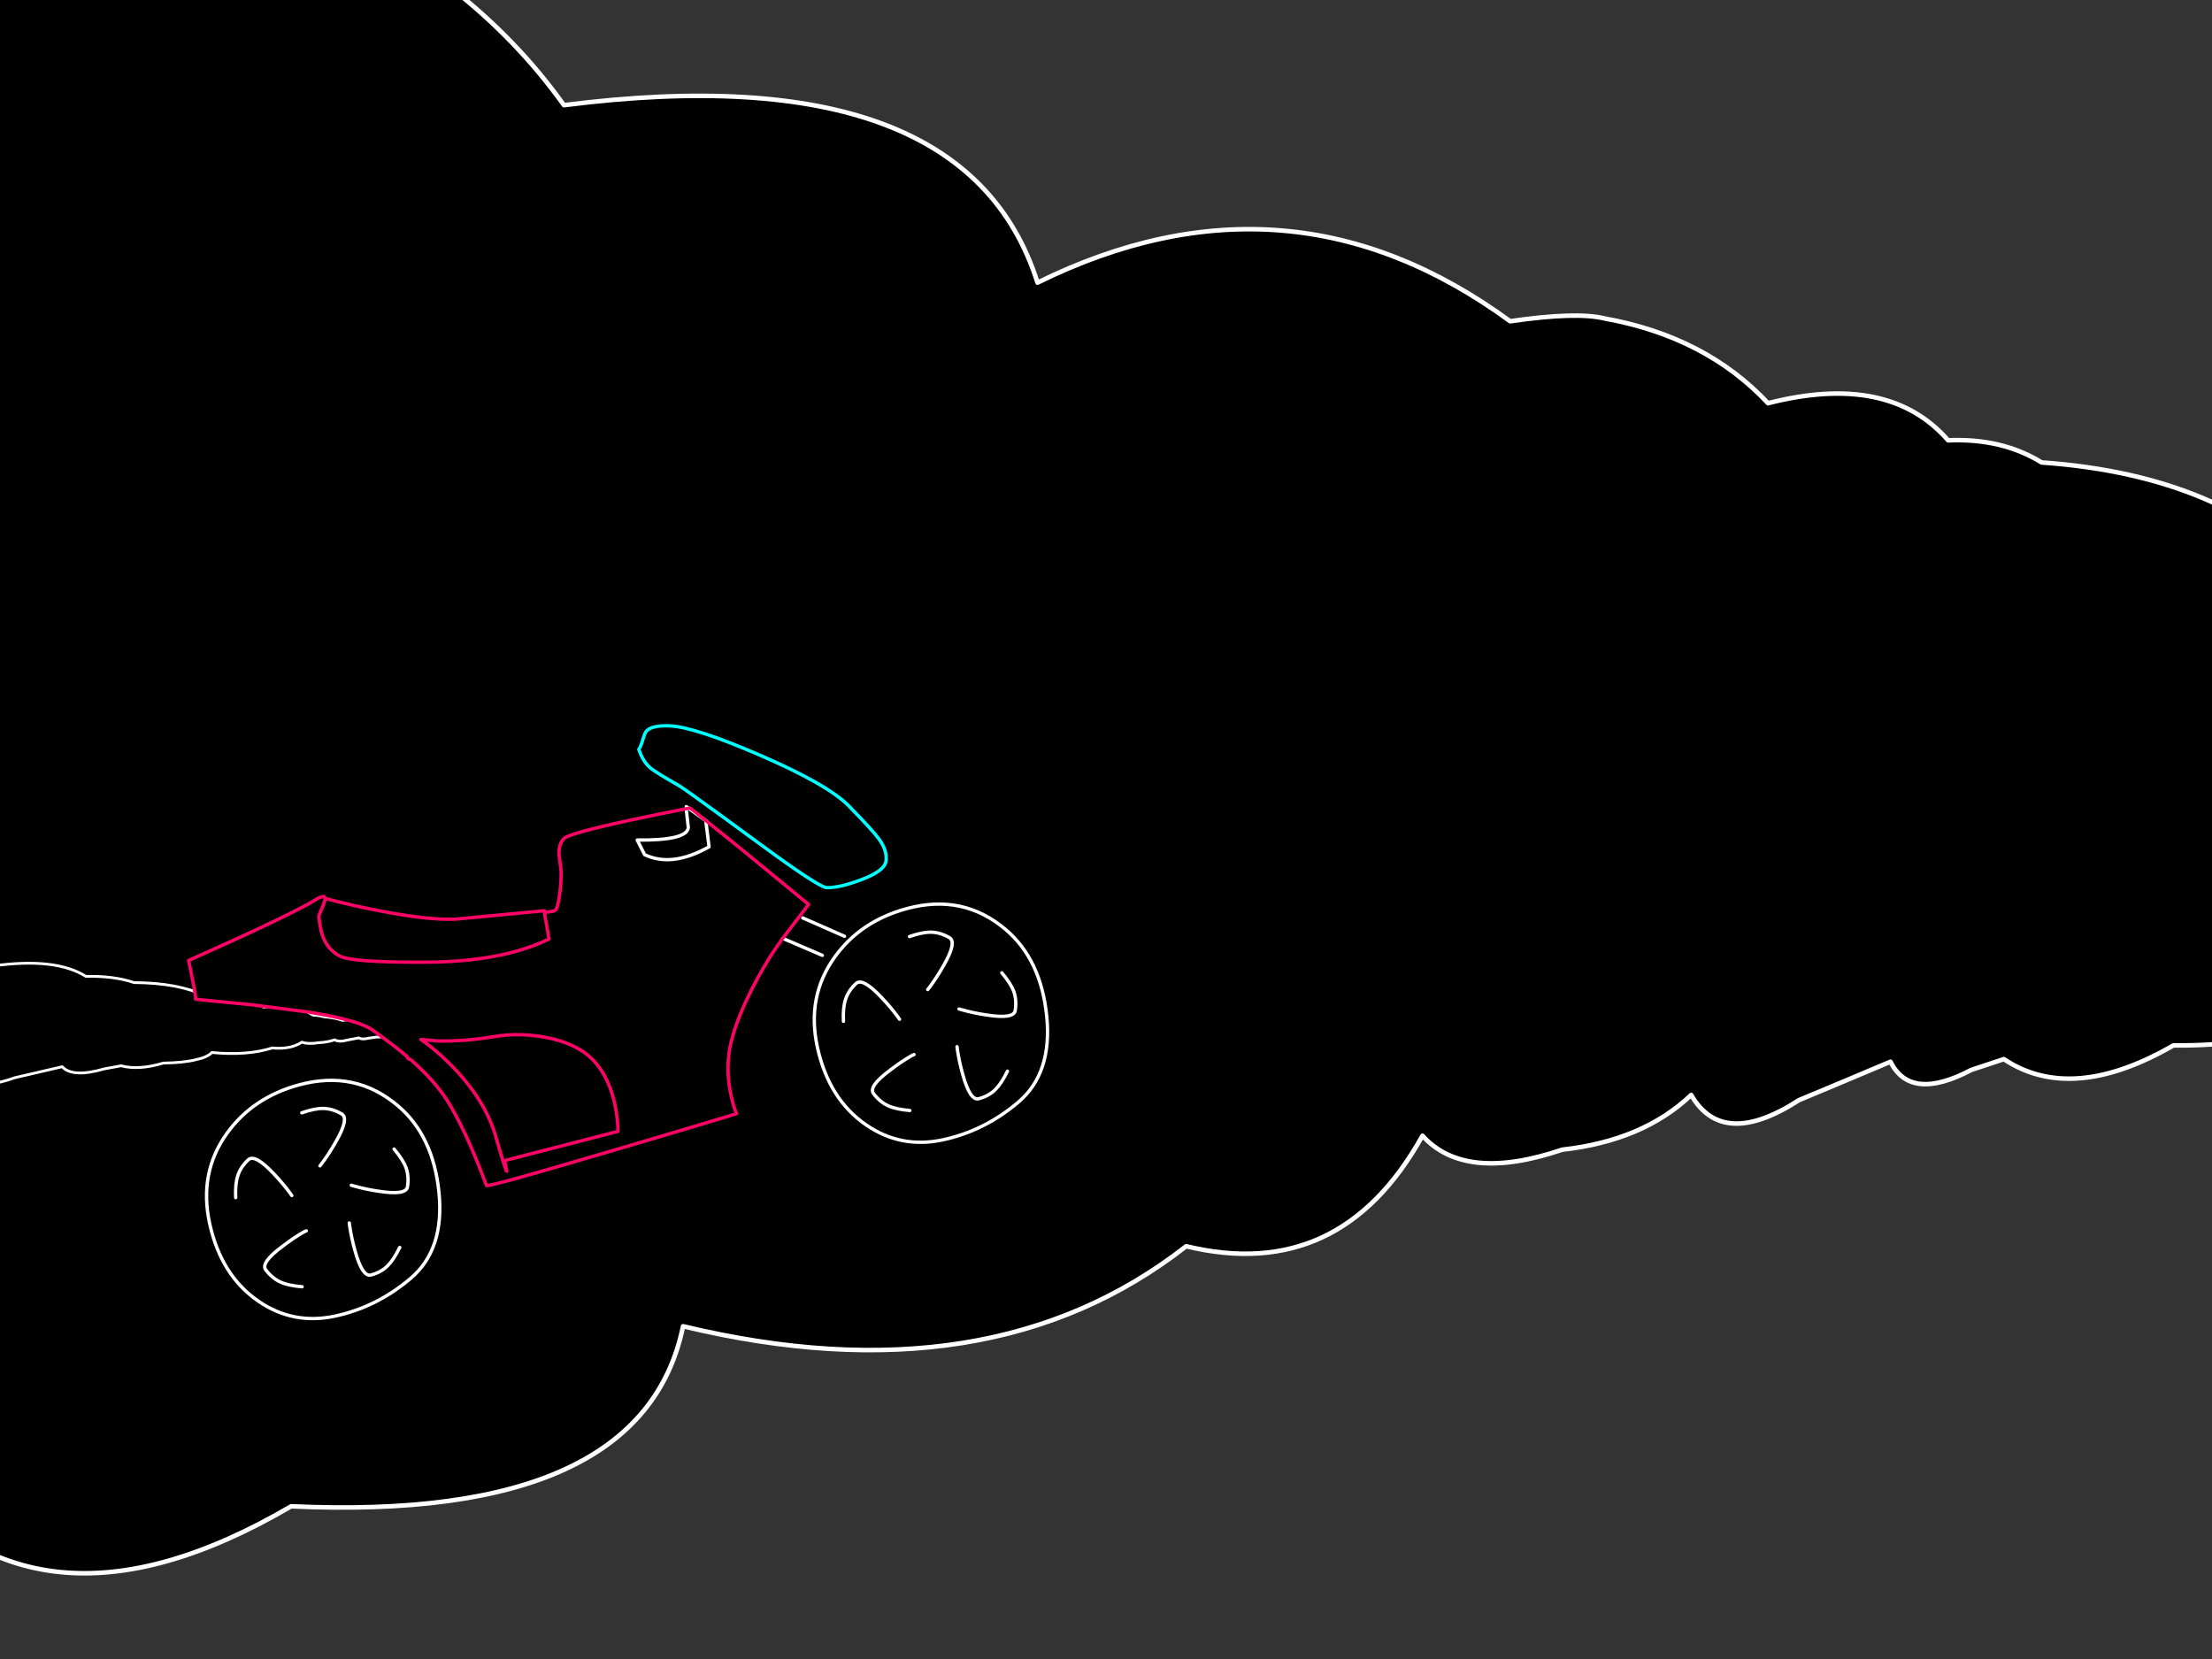 <?xml version="1.0" encoding="utf-8"?>
<svg id="EdithAnim11" image-rendering="inherit" baseProfile="basic" version="1.1" x="0px" y="0px" width="800" height="600" xmlns="http://www.w3.org/2000/svg" xmlns:xlink="http://www.w3.org/1999/xlink">
  <rect width="100%" height="100%" fill="#333333" stroke="none"/>
  <defs>
    <g id="Bike-Wheel" overflow="visible">
      <path id="Layer5_0_1_STROKES" stroke="#FFF" stroke-width="1" stroke-linejoin="round" stroke-linecap="round" fill="none" d="M2.05 -34.85Q-12.35 -34.85 -22.65 -26.45 -34 -17.2 -34.7 -1.55 -35.4 14.3 -26.6 24.6 -18.4 34.2 -5.6 34.85 7.15 35.5 19.2 29.8 31.25 24.1 34.05 7.25 36.85 -9.65 28.9 -21.15 19.4 -34.85 2.05 -34.85Z" test="Bike Wheel"/>
      <path id="Layer4_0_1_STROKES" stroke="#FFF" stroke-width="1" stroke-linejoin="round" stroke-linecap="round" fill="none" d="M.55 -26.55Q4.65 -26.85 7.1 -26.15 9.75 -25.4 12 -23.15 13.95 -21.25 8 -15.35 5.3 -12.6 2.25 -10.2 1.95 -10 1.7 -9.8M24.45 -8.9Q26.2 -5.15 26.45 -2.65 26.7 .1 25.4 3.05 24.35 5.5 16.7 2.1 13.2 .6 9.85 -1.4 9.5 -1.6 9.25 -1.75M18.45 20Q15.75 23.1 13.55 24.35 11.2 25.75 8 25.75 5.3 25.75 5.25 17.4 5.2 13.55 5.65 9.7 5.7 9.35 5.75 9M-25.15 -7.15Q-24.25 -11.2 -22.85 -13.3 -21.4 -15.6 -18.6 -17.1 -16.2 -18.45 -12.25 -11.05 -10.4 -7.65 -9 -4.1 -8.9 -3.7 -8.75 -3.4M-12.85 23.8Q-16.75 22.4 -18.7 20.8 -20.85 19.05 -22.05 16.1 -23.1 13.6 -15.3 10.55 -11.75 9.05 -8 8.05 -7.65 8 -7.3 7.95" test="Bike Wheel"/>
    </g>
  </defs>
  <g id="19_Motorbikesf80r1" overflow="visible">
    <g id="Smokef6r1">
      <path fill="#000" stroke="none" d="M375.235,102.215 Q349.093,19.571 203.967,38.04 135.789,-57.408 -41.645,-68.505 -41.645,230.488 -41.645,529.48 11.073,599.941 105.305,544.768 232.453,550.588 247.044,479.661 357.865,506.278 428.995,450.716 484.753,464.219 514.455,410.752 529.828,427.747 565.002,415.796 594.27,412.537 611.64,396.008 623.018,415.719 650.636,397.871 667.224,390.964 683.726,383.98 690.935,398.569 712.994,386.929 718.9,384.989 724.719,383.049 749.211,399.345 786.035,378.083 816.259,378.393 833.716,370.012 850.044,362.718 854.907,347.664 907.017,358.528 942.192,334.161 968.681,339.671 983.966,316.391 991.957,323.53 1008.284,318.253 1022.007,316.701 1030.692,309.484 1036.684,317.788 1049.712,309.95 1057.615,306.924 1065.519,303.82 1069.427,309.95 1079.762,304.828 1085.407,303.121 1090.966,301.414 1099.303,301.026 1107.554,300.716 1107.554,298.155 1108.336,292.412 1108.683,289.774 1109.03,287.136 1109.03,283.566 1109.03,279.996 1106.164,280.54 1103.298,281.005 1102.082,277.358 1101.04,277.125 1092.876,274.176 1088.708,276.427 1081.76,272.78 1072.64,273.323 1061.784,263.157 1041.374,268.279 1031.126,259.277 1015.927,256.484 1014.451,256.018 1013.061,255.63 1008.632,253.612 998.21,254.233 966.683,225.521 932.117,237.084 926.906,238.48 921.521,240.576 905.193,202.862 838.927,209.924 805.403,171.977 738.355,167.244 724.024,158.397 704.57,159.251 683.118,134.652 639.432,145.826 616.938,121.77 580.288,115.174 570.3,112.691 546.156,116.183 465.993,57.517 375.235,102.215Z" test="Smoke_1" stroke-width="1.644"/>
      <path id="Layer2_0_1_STROKES" stroke="#FFF" stroke-width="1.644" stroke-linejoin="round" stroke-linecap="round" fill="none" d="M1107.554,300.716 Q1099.303,301.026 1090.966,301.414 1085.407,303.121 1079.762,304.828 1069.427,309.95 1065.519,303.82 1057.615,306.924 1049.712,309.95 1036.684,317.788 1030.692,309.484 1022.007,316.701 1008.284,318.253 991.957,323.53 983.966,316.391 968.681,339.671 942.192,334.161 907.017,358.528 854.907,347.664 850.044,362.718 833.716,370.012 816.259,378.393 786.035,378.083 749.211,399.345 724.719,383.049 718.9,384.989 712.994,386.929 690.935,398.569 683.726,383.98 667.224,390.964 650.636,397.871 623.018,415.719 611.64,396.008 594.27,412.537 565.002,415.796 529.828,427.747 514.455,410.752 484.753,464.219 428.995,450.716 357.865,506.278 247.044,479.661 232.453,550.588 105.305,544.768 11.073,599.941 -41.645,529.48 -41.645,230.488 -41.645,-68.505 135.789,-57.408 203.967,38.04 349.093,19.571 375.235,102.215 465.993,57.517 546.156,116.183 570.3,112.691 580.288,115.174 616.938,121.77 639.432,145.826 683.118,134.652 704.57,159.251 724.024,158.397 738.355,167.244 805.403,171.977 838.927,209.924 905.193,202.862 921.521,240.576 926.906,238.48 932.117,237.084 966.683,225.521 998.21,254.233 1008.632,253.612 1013.061,255.63 1014.451,256.018 1015.927,256.484 1031.126,259.277 1041.374,268.279 1061.784,263.157 1072.64,273.323 1081.76,272.78 1088.708,276.427 1092.876,274.176 1101.04,277.125 1102.082,277.358 1103.298,281.005 1106.164,280.54 1109.03,279.996 1109.03,283.566 1109.03,287.136 1108.683,289.774 1108.336,292.412 1107.554,298.155 1107.554,300.716Z" test="Smoke_1"/>
    </g>
    <g id="Smokef3r1">
      <path fill="#000" stroke="none" d="M-139.219,337.088 Q-152.309,313.721 -227.67,318.952 -262.564,291.965 -354.531,288.851 -354.531,358.591 -354.531,428.33 -327.154,448.149 -278.123,432.366 -211.85,433.869 -204.482,413.633 -146.774,421.018 -109.86,405.126 -80.8,408.872 -65.466,393.65 -57.463,398.411 -39.174,394.99 -23.952,394.03 -14.939,389.324 -9.067,394.881 5.332,389.777 13.896,387.786 22.498,385.795 26.238,389.886 37.72,386.573 40.75,386.012 43.816,385.451 50.1,387.152 59.113,384.474 66.331,384.383 70.819,383.261 74.971,382.41 76.616,380.655 89.37,381.885 98.458,379.007 105.04,379.641 109.192,376.908 111.361,377.722 115.288,377.107 118.691,376.926 120.973,376.057 122.618,377.016 125.797,376.111 127.779,375.731 129.762,375.369 130.884,376.075 133.389,375.46 134.811,375.261 136.232,375.062 138.289,375.025 140.346,374.971 140.346,374.374 140.682,373.034 140.832,372.419 140.982,371.804 140.982,370.971 140.982,370.138 140.271,370.211 139.56,370.283 139.186,369.867 138.887,369.831 136.905,369.523 135.82,369.813 134.025,369.414 131.744,369.505 128.789,368.365 123.815,369.034 121.085,368.039 117.307,367.749 116.971,367.695 116.672,367.623 115.624,367.224 113.306,367.152 105.938,362.681 98.009,363.93 96.663,364.039 95.316,364.238 89.968,359.459 74.223,360.147 64.424,355.459 48.491,355.369 41.124,352.889 31.063,353.124 20.03,346.174 -2.634,349.36 -14.191,342.536 -33.19,340.708 -38.314,340.002 -50.843,340.979 -92.245,324.4 -139.219,337.088Z" test="Smoke_22" vector-effect="non-scaling-stroke" stroke-width="1"/>
      <path id="Layer1_0_1_STROKES" stroke="#FFF" stroke-width="1" stroke-linejoin="round" stroke-linecap="round" fill="none" d="M140.346,374.971 Q138.289,375.025 136.232,375.062 134.811,375.261 133.389,375.46 130.884,376.075 129.762,375.369 127.779,375.731 125.797,376.111 122.618,377.016 120.973,376.057 118.691,376.926 115.288,377.107 111.361,377.722 109.192,376.908 105.04,379.641 98.458,379.007 89.37,381.885 76.616,380.655 74.971,382.41 70.819,383.261 66.331,384.383 59.113,384.474 50.1,387.152 43.816,385.451 40.75,386.012 37.72,386.573 26.238,389.886 22.498,385.795 13.896,387.786 5.332,389.777 -9.067,394.881 -14.939,389.324 -23.952,394.03 -39.174,394.99 -57.463,398.411 -65.466,393.65 -80.8,408.872 -109.86,405.126 -146.774,421.018 -204.482,413.633 -211.85,433.869 -278.123,432.366 -327.154,448.149 -354.531,428.33 -354.531,358.591 -354.531,288.851 -262.564,291.965 -227.67,318.952 -152.309,313.721 -139.219,337.088 -92.245,324.4 -50.843,340.979 -38.314,340.002 -33.19,340.708 -14.191,342.536 -2.634,349.36 20.03,346.174 31.063,353.124 41.124,352.889 48.491,355.369 64.424,355.459 74.223,360.147 89.968,359.459 95.316,364.238 96.663,364.039 98.009,363.93 105.938,362.681 113.306,367.152 115.624,367.224 116.672,367.623 116.971,367.695 117.307,367.749 121.085,368.039 123.815,369.034 128.789,368.365 131.744,369.505 134.025,369.414 135.82,369.813 136.905,369.523 138.887,369.831 139.186,369.867 139.56,370.283 140.271,370.211 140.982,370.138 140.982,370.971 140.982,371.804 140.832,372.419 140.682,373.034 140.346,374.374 140.346,374.971Z" test="Smoke_22" vector-effect="non-scaling-stroke"/>
    </g>
    <g id="MotorBikePinkf3r1">
      <g id="RedBike-container">
        <path fill="#000" stroke="none" d="M116.486,337.903 Q118.264,343.363 122.844,345.758 127.425,348.154 154.57,347.992 181.699,347.772 198.514,339.633 198.066,336.566 197.418,332.99 L196.869,330.012 Q196.947,330.004 196.986,329.981 L196.887,329.382 164.887,332.41 Q155.451,332.88 138.585,329.658 128.465,327.812 117.565,324.925 117.624,325.847 116.412,328.547 115.242,331.174 115.277,331.539 115.915,336.243 116.486,337.903 M290.337,331.985 L289.314,331.197 283.071,339.373 297.41,345.524 299.968,347.837 Q304.265,343.238 307.141,340.099 L305.432,338.621 290.337,331.985 M248.934,299.286 Q248.518,304.022 230.46,303.807 L233.129,309.091 Q242.962,313.826 256.435,306.272 L255.26,296.775 249.078,292.372 Q248.596,292.439 248.172,292.49 L248.934,299.286 M230.46,303.807 Q248.518,304.022 248.934,299.286 L248.172,292.49 Q238.132,294.435 227.847,296.634 205.703,301.453 204.049,303.209 202.263,304.939 202.171,308.089 202.155,309.656 202.779,313.613 203.192,316.315 202.576,322.168 201.858,328.11 200.896,329.181 200.574,329.574 196.986,329.981 196.947,330.004 196.869,330.012 L197.418,332.99 Q198.066,336.566 198.514,339.633 181.699,347.772 154.57,347.992 127.425,348.154 122.844,345.758 118.264,343.363 116.486,337.903 115.915,336.243 115.277,331.539 115.242,331.174 116.412,328.547 117.624,325.847 117.565,324.925 117.563,324.804 117.502,324.692 117.256,323.363 113.538,325.756 108.235,329.055 87.724,338.561 77.424,343.263 68.211,347.361 71.115,361.207 70.707,361.316 70.299,361.426 91.463,363.432 111.407,366.016 111.73,366.055 129.629,368.937 134.639,372.468 138.805,375.412 142.278,378.105 142.679,378.435 143.138,378.749 145.282,380.44 147.133,381.989 147.25,382.11 147.312,382.191 147,382.748 148.605,383.281 153.021,387.159 156.352,390.952 157.322,392.004 158.175,393.088 160.135,395.499 161.64,397.845 168.368,408.477 175.938,428.758 176.023,429.075 184.003,426.905 184.084,426.915 184.12,426.874 195.247,423.884 221.318,416.201 223.201,415.648 225.076,415.067 245.739,409.019 266.405,402.785 265.324,400.388 264.466,396.493 262.692,388.719 263.616,381.221 264.606,373.268 269.957,361.768 273.657,353.9 278.016,346.855 278.129,346.575 278.315,346.337 279.983,343.702 283.071,339.373 L289.314,331.197 292.464,327.101 Q279.065,316.078 270.66,309.204 270.657,309.189 270.586,309.161 259.405,300.004 257.25,298.366 L255.661,297.105 255.26,296.775 256.435,306.272 Q242.962,313.826 233.129,309.091 L230.46,303.807 M199.223,375.569 Q209.865,377.962 215.304,384.252 220.669,390.5 222.567,400.365 223.516,405.298 223.495,409.179 L182.517,419.741 183.286,423.535 Q183.202,424.62 179.338,411.157 175.474,397.694 163.209,385.299 159.423,381.44 155.222,378.13 L152.197,375.942 158.723,376.503 Q168.623,376.595 178.609,374.915 188.522,373.191 199.223,375.569 M215.304,384.252 Q209.865,377.962 199.223,375.569 188.522,373.191 178.609,374.915 168.623,376.595 158.723,376.503 L152.197,375.942 155.222,378.13 Q159.423,381.44 163.209,385.299 175.474,397.694 179.338,411.157 183.202,424.62 183.286,423.535 L182.517,419.741 223.495,409.179 Q223.516,405.298 222.567,400.365 220.669,390.5 215.304,384.252 M274.78,273.097 Q251.086,262.832 242.061,262.505 235.057,262.26 233.448,264.88 233.064,265.545 232.442,267.65 231.878,269.739 231.036,271.027 232.611,275.73 235.609,278.05 237.804,279.71 245.775,284.258 246.866,284.909 252.016,288.646 252.088,288.67 252.09,288.688 259.333,293.855 274.304,304.851 296.269,321.017 299.022,321.028 303.664,321.095 311.273,318.24 319.974,315.029 320.438,311.404 320.93,307.647 317.945,303.511 315.739,300.416 306.959,291.46 299.388,283.742 274.78,273.097Z" test="RedBike container" stroke-width="1.207"/>
        <path id="Layer3_0_1_STROKES" stroke="#0FF" stroke-width="1.207" stroke-linejoin="round" stroke-linecap="round" fill="none" d="M231.036,271.027 Q231.878,269.739 232.442,267.65 233.064,265.545 233.448,264.88 235.057,262.26 242.061,262.505 251.086,262.832 274.78,273.097 299.388,283.742 306.959,291.46 315.739,300.416 317.945,303.511 320.93,307.647 320.438,311.404 319.974,315.029 311.273,318.24 303.664,321.095 299.022,321.028 296.269,321.017 274.304,304.851 259.333,293.855 252.127,288.71 252.088,288.67 252.045,288.638 246.866,284.909 245.775,284.258 237.804,279.71 235.609,278.05 232.611,275.73 231.036,271.027Z" test="RedBike container"/>
        <path id="Layer3_0_2_STROKES" stroke="#FFF" stroke-width="1.207" stroke-linejoin="round" stroke-linecap="round" fill="none" d="M255.26,296.775 L256.435,306.272 Q242.962,313.826 233.129,309.091 L230.46,303.807 Q248.518,304.022 248.934,299.286 L248.172,292.49 M255.661,297.105 L255.26,296.775 249.078,292.372 M248.172,292.49 L248.218,291.728 249.078,292.372 M305.432,338.621 L290.337,331.985 M283.071,339.373 L297.41,345.524" test="RedBike container"/>
        <path id="Layer3_0_3_STROKES" stroke="#FF0265" stroke-width="1.207" stroke-linejoin="round" stroke-linecap="round" fill="none" d="M248.172,292.49 Q238.132,294.435 227.847,296.634 205.703,301.453 204.049,303.209 202.263,304.939 202.171,308.089 202.155,309.656 202.779,313.613 203.192,316.315 202.576,322.168 201.858,328.11 200.896,329.181 200.574,329.574 197.022,330.002 196.947,330.004 196.869,330.012 L197.418,332.99 Q198.066,336.566 198.514,339.633 181.699,347.772 154.57,347.992 127.425,348.154 122.844,345.758 118.264,343.363 116.486,337.903 115.915,336.243 115.277,331.539 115.242,331.174 116.412,328.547 117.624,325.847 117.565,324.925 117.563,324.804 117.539,324.713 117.256,323.363 113.538,325.756 108.235,329.055 87.724,338.561 77.424,343.263 68.211,347.361 71.115,361.207 70.707,361.316 70.299,361.426 91.463,363.432 111.407,366.016 111.73,366.055 129.629,368.937 134.639,372.468 138.805,375.412 142.278,378.105 142.679,378.435 143.138,378.749 145.282,380.44 147.141,382.018 147.25,382.11 147.349,382.212 147,382.748 148.605,383.281 153.021,387.159 156.352,390.952 157.322,392.004 158.175,393.088 160.135,395.499 161.64,397.845 168.368,408.477 175.938,428.758 176.023,429.075 184.011,426.934 184.084,426.915 184.157,426.895 195.247,423.884 221.318,416.201 223.201,415.648 225.084,415.096 245.739,409.019 266.405,402.785 265.324,400.388 264.466,396.493 262.692,388.719 263.616,381.221 264.606,373.268 269.957,361.768 273.657,353.9 278.016,346.855 278.129,346.575 278.315,346.337 279.983,343.702 283.071,339.373 L289.314,331.197 292.464,327.101 Q279.065,316.078 270.696,309.225 270.657,309.189 270.615,309.154 259.405,300.004 257.25,298.366 L255.661,297.105 M248.172,292.49 Q248.596,292.439 249.078,292.372 249.311,292.309 249.603,292.231 L255.26,296.775 M117.565,324.925 Q128.465,327.812 138.585,329.658 155.451,332.88 164.887,332.41 L196.887,329.382 M155.222,378.13 Q159.423,381.44 163.209,385.299 175.474,397.694 179.338,411.157 183.202,424.62 183.286,423.535 L182.517,419.741 223.495,409.179 Q223.516,405.298 222.567,400.365 220.669,390.5 215.304,384.252 209.865,377.962 199.223,375.569 188.522,373.191 178.609,374.915 168.623,376.595 158.723,376.503 L152.226,375.934 155.222,378.13Z" test="RedBike container"/>
        <use xlink:href="#Bike-Wheel" transform="matrix(1.166 -.313 .313 1.166 336.6 369.85)"/>
        <use xlink:href="#Bike-Wheel" transform="matrix(1.166 -.313 .313 1.166 116.8 433.6)"/>
      </g>
    </g>
  </g>
</svg>